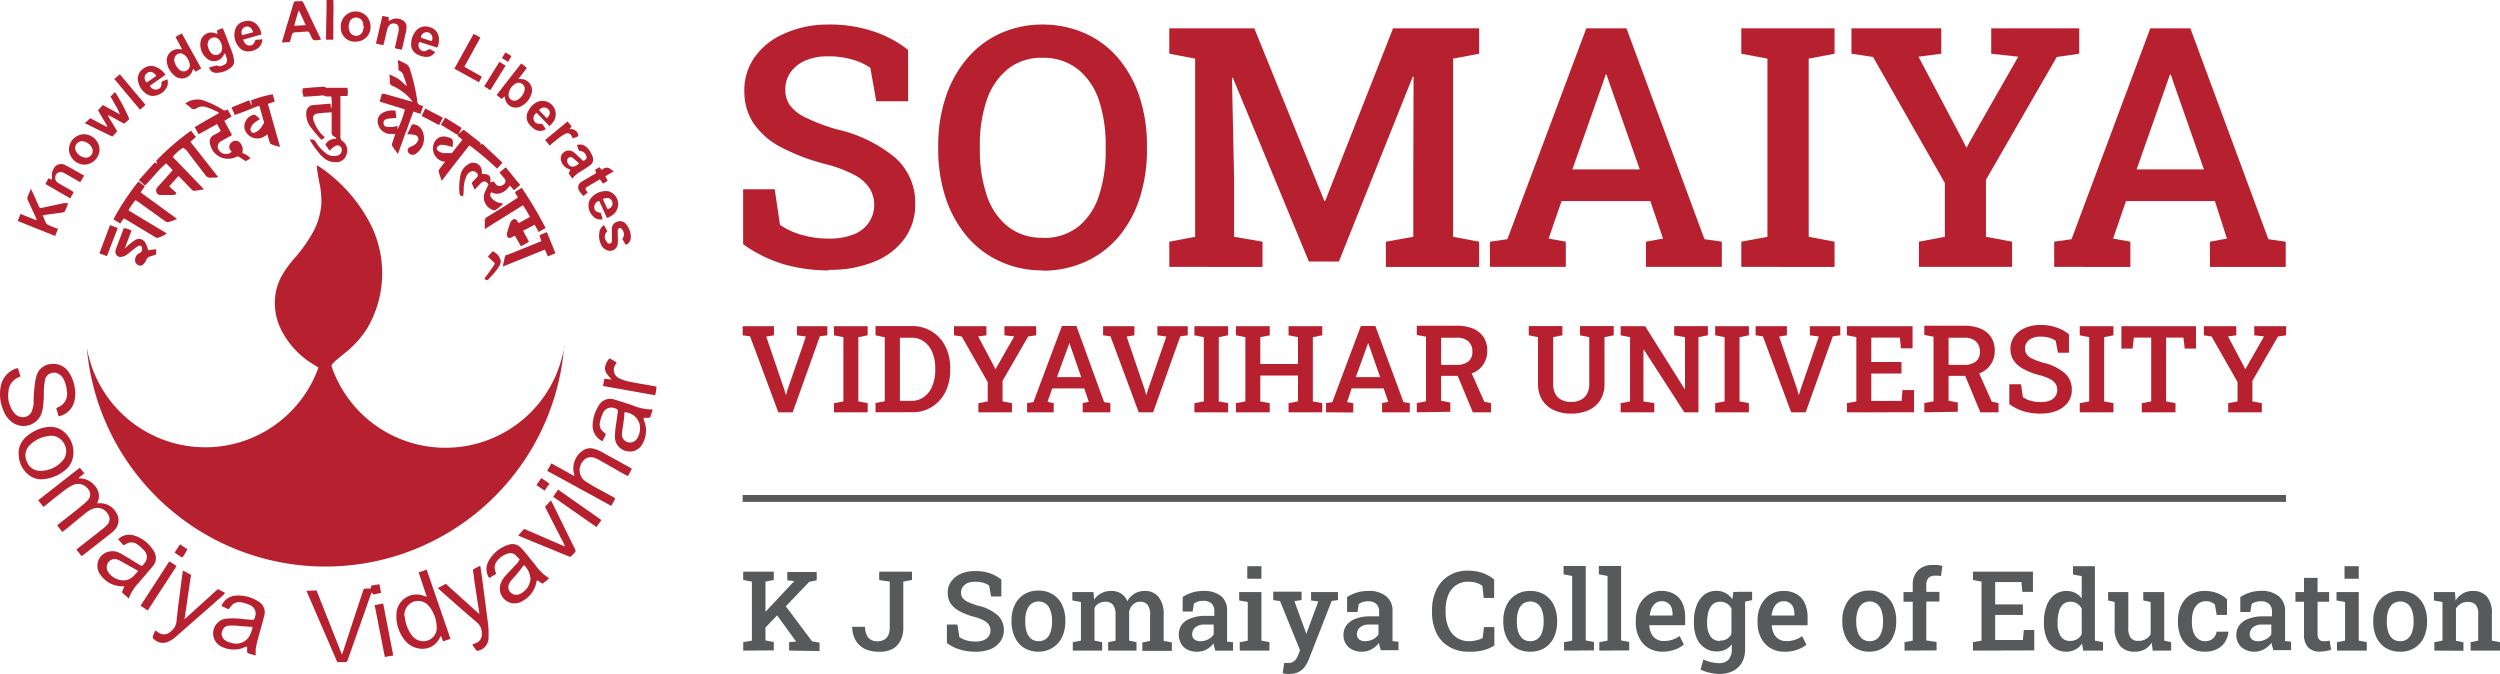 <svg xmlns="http://www.w3.org/2000/svg" width="270.794" height="73.01" viewBox="0 0 270.794 73.01">
    <defs>
        <style>
            .prefix__cls-2{fill:#b7202e}.prefix__cls-3{fill:#58595b}
        </style>
    </defs>
    <g id="prefix__Layer_2" data-name="Layer 2" transform="translate(-.086)">
        <g id="prefix__LOGO">
            <path id="prefix__Line_1054" d="M0 0L167.17 0" data-name="Line 1054" transform="translate(80.53 53.99)" style="fill:none;stroke:#58595b;stroke-miterlimit:10;stroke-width:.75px"/>
            <path id="prefix__Path_16717" d="M84.39 44.66l-3.06-8.23-.8-.11v-.99h3.39v.99l-.84.14 1.94 5.68.17.61h.04l.18-.6 1.97-5.7-.97-.13v-.99h3.29v.99l-.81.11-2.94 8.23z" class="prefix__cls-2" data-name="Path 16717"/>
            <path id="prefix__Path_16718" d="M90.42 44.66v-.99l1.02-.19v-6.96l-1.02-.2v-.99h3.65v.99l-1.01.2v6.96l1.01.19v.99z" class="prefix__cls-2" data-name="Path 16718"/>
            <path id="prefix__Path_16719" d="M94.92 44.66v-1l1-.2v-6.93l-1-.21v-1h3.91a3.957 3.957 0 0 1 3.66 2.21 5.17 5.17 0 0 1 .52 2.37v.18a5.24 5.24 0 0 1-.51 2.35 4 4 0 0 1-1.45 1.63 3.9 3.9 0 0 1-2.17.59zm2.64-1.24h1.23a2.25 2.25 0 0 0 1.4-.44 2.7 2.7 0 0 0 .89-1.19 4.4 4.4 0 0 0 .31-1.7v-.19a4.35 4.35 0 0 0-.31-1.71 2.67 2.67 0 0 0-.89-1.18 2.24 2.24 0 0 0-1.4-.43h-1.23z" class="prefix__cls-2" data-name="Path 16719"/>
            <path id="prefix__Path_16720" d="M106.06 44.66v-.99l1.01-.19v-2.1l-2.81-4.93-.84-.13v-.99h3.51v.99l-.89.12 1.73 3.27.14.28.02-.01.14-.26 1.87-3.28-1.06-.12v-.99h3.44v.99l-.87.13-2.77 4.8v2.23l1.02.19v.99z" class="prefix__cls-2" data-name="Path 16720"/>
            <path id="prefix__Path_16721" d="M111.34 44.66v-1l.68-.1 3.09-8.25h1.57l3 8.25.68.1v1h-3v-1l.66-.13-.49-1.46h-3.47l-.51 1.46.67.13v1zm3.23-3.81h2.63l-1.2-3.46-.08-.25-.09.27z" class="prefix__cls-2" data-name="Path 16721"/>
            <path id="prefix__Path_16722" d="M123.43 44.66l-3.06-8.23-.8-.11v-.99h3.39v.99l-.84.14 1.94 5.68.17.61h.04l.18-.6 1.97-5.7-.97-.13v-.99h3.29v.99l-.81.11-2.94 8.23z" class="prefix__cls-2" data-name="Path 16722"/>
            <path id="prefix__Path_16723" d="M129.46 44.66v-.99l1.02-.19v-6.96l-1.02-.2v-.99h3.65v.99l-1.01.2v6.96l1.01.19v.99z" class="prefix__cls-2" data-name="Path 16723"/>
            <path id="prefix__Path_16724" d="M133.96 44.66v-.99l1.02-.19v-6.96l-1.02-.2v-.99h3.66v.99l-1.02.2v2.91h4.08v-2.91l-1.02-.2v-.99h3.65v.99l-1.02.2v6.96l1.02.19v.99h-3.65v-.99l1.02-.19v-2.8h-4.08v2.8l1.02.19v.99z" class="prefix__cls-2" data-name="Path 16724"/>
            <path id="prefix__Path_16725" d="M143.72 44.66v-1l.68-.1 3.09-8.25h1.57l3.05 8.25.68.1v1h-3v-1l.67-.13-.5-1.46h-3.47l-.49 1.48.67.13v1zm3.22-3.81h2.64l-1.21-3.46-.09-.25-.09.27z" class="prefix__cls-2" data-name="Path 16725"/>
            <path id="prefix__Path_16726" d="M153.55 44.66v-1l1-.19v-7l-1-.19v-1h4.31a4.63 4.63 0 0 1 1.8.32 2.55 2.55 0 0 1 1.13.93 2.62 2.62 0 0 1 .39 1.45 2.65 2.65 0 0 1-.38 1.43 2.53 2.53 0 0 1-1.09.95 3.91 3.91 0 0 1-1.63.35h-1.9v2.7l1 .19v1zm2.63-5.14h1.61a2 2 0 0 0 1.35-.37 1.31 1.31 0 0 0 .43-1.07 1.44 1.44 0 0 0-.42-1.09 1.75 1.75 0 0 0-1.29-.41h-1.68zm3.44 5.14l-1.78-4.29 1.51-.25 1.51 3.39.73.15v1z" class="prefix__cls-2" data-name="Path 16726"/>
            <path id="prefix__Path_16727" d="M170.24 44.8a4.34 4.34 0 0 1-1.85-.38 2.94 2.94 0 0 1-1.26-1.1 3.22 3.22 0 0 1-.45-1.74v-5.06l-1-.2v-1h3.64v1l-1 .2v5.06a2.28 2.28 0 0 0 .24 1.09 1.52 1.52 0 0 0 .68.65 2.28 2.28 0 0 0 1 .22 2.32 2.32 0 0 0 1.05-.22 1.5 1.5 0 0 0 .69-.65 2.14 2.14 0 0 0 .25-1.09v-5.06l-1-.2v-1h3.65v1l-1 .2v5.06a3.23 3.23 0 0 1-.45 1.75 2.86 2.86 0 0 1-1.26 1.09 4.54 4.54 0 0 1-1.9.38" class="prefix__cls-2" data-name="Path 16727"/>
            <path id="prefix__Path_16728" d="M175.63 44.66v-.99l1.02-.19v-6.96l-1.02-.2v-.99h2.65l4.28 6.81.04-.01v-5.61l-1.17-.2v-.99h3.65v.99l-1.02.2v8.14h-1.53l-4.39-6.79-.04.01v5.6l1.18.19v.99z" class="prefix__cls-2" data-name="Path 16728"/>
            <path id="prefix__Path_16729" d="M185.87 44.66v-.99l1.02-.19v-6.96l-1.02-.2v-.99h3.65v.99l-1.01.2v6.96l1.01.19v.99z" class="prefix__cls-2" data-name="Path 16729"/>
            <path id="prefix__Path_16730" d="M194.1 44.66l-3.06-8.23-.79-.11v-.99h3.39v.99l-.84.14 1.94 5.68.17.61h.04l.18-.6 1.97-5.7-.97-.13v-.99h3.29v.99l-.81.11-2.94 8.23z" class="prefix__cls-2" data-name="Path 16730"/>
            <path id="prefix__Path_16731" d="M200.14 44.66v-.99l1.02-.19v-6.96l-1.02-.2v-.99h7.11v2.4h-1.26l-.11-1.16h-3.1v2.64h3.27v1.25h-3.27v2.97h3.28l.1-1.18h1.25v2.41z" class="prefix__cls-2" data-name="Path 16731"/>
            <path id="prefix__Path_16732" d="M208.52 44.66v-1l1-.19v-7l-1-.19v-1h4.31a4.63 4.63 0 0 1 1.8.32 2.55 2.55 0 0 1 1.13.93 2.62 2.62 0 0 1 .39 1.45 2.54 2.54 0 0 1-1.47 2.38 3.91 3.91 0 0 1-1.63.35h-1.9v2.7l1 .19v1zm2.63-5.14h1.61a2 2 0 0 0 1.35-.37 1.31 1.31 0 0 0 .43-1.07 1.44 1.44 0 0 0-.42-1.09 1.75 1.75 0 0 0-1.29-.41h-1.68zm3.44 5.14l-1.78-4.29 1.51-.25 1.51 3.39.73.15v1z" class="prefix__cls-2" data-name="Path 16732"/>
            <path id="prefix__Path_16733" d="M221.1 44.8a6.33 6.33 0 0 1-1.78-.24 5.37 5.37 0 0 1-1.59-.79v-2.15H219l.2 1.4a3 3 0 0 0 .84.39 4.09 4.09 0 0 0 1.08.14 2.47 2.47 0 0 0 1-.16 1.31 1.31 0 0 0 .59-.46 1.16 1.16 0 0 0 .21-.7 1.23 1.23 0 0 0-.18-.66 1.55 1.55 0 0 0-.6-.51 4.909 4.909 0 0 0-1.13-.42 7.63 7.63 0 0 1-1.74-.67 2.85 2.85 0 0 1-1.06-.92 2.25 2.25 0 0 1-.36-1.27 2.28 2.28 0 0 1 .41-1.33 2.78 2.78 0 0 1 1.13-.91 4.14 4.14 0 0 1 1.61-.34 5.21 5.21 0 0 1 1.84.27 4.36 4.36 0 0 1 1.35.74v2H223l-.24-1.3a2.27 2.27 0 0 0-.68-.32 3.26 3.26 0 0 0-1-.13 2.13 2.13 0 0 0-.86.16 1.4 1.4 0 0 0-.58.45 1.15 1.15 0 0 0-.21.69 1.05 1.05 0 0 0 .18.62 1.59 1.59 0 0 0 .62.48 8 8 0 0 0 1.18.43 5.48 5.48 0 0 1 2.31 1.12 2.34 2.34 0 0 1 .78 1.81 2.26 2.26 0 0 1-.42 1.36 2.86 2.86 0 0 1-1.18.9 4.64 4.64 0 0 1-1.78.32" class="prefix__cls-2" data-name="Path 16733"/>
            <path id="prefix__Path_16734" d="M225.36 44.66v-.99l1.02-.19v-6.96l-1.02-.2v-.99h3.65v.99l-1.01.2v6.96l1.01.19v.99z" class="prefix__cls-2" data-name="Path 16734"/>
            <path id="prefix__Path_16735" d="M232.08 44.66v-.99l1.02-.19v-6.91h-1.88l-.14 1.19h-1.21v-2.43h8.08v2.43h-1.22l-.14-1.19h-1.88v6.91l1.02.19v.99z" class="prefix__cls-2" data-name="Path 16735"/>
            <path id="prefix__Path_16736" d="M241.44 44.66v-.99l1.01-.19v-2.1l-2.81-4.93-.84-.13v-.99h3.51v.99l-.89.12 1.73 3.27.14.28.02-.01.14-.26 1.87-3.28-1.06-.12v-.99h3.45v.99l-.88.13-2.77 4.8v2.23l1.02.19v.99z" class="prefix__cls-2" data-name="Path 16736"/>
            <path id="prefix__Path_16737" d="M89.87 29.29a17.58 17.58 0 0 1-4.87-.66 14.9 14.9 0 0 1-4.42-2.18V20.5H84l.57 3.85a7.67 7.67 0 0 0 2.32 1.08 10.15 10.15 0 0 0 3 .41 6.85 6.85 0 0 0 2.65-.45 3.409 3.409 0 0 0 1.71-5.03 4.32 4.32 0 0 0-1.65-1.43 14.43 14.43 0 0 0-3.12-1.16 22.19 22.19 0 0 1-4.84-1.85 8.07 8.07 0 0 1-2.93-2.56 6.25 6.25 0 0 1-1-3.51 6.14 6.14 0 0 1 1.13-3.67A7.52 7.52 0 0 1 85 3.66a11.22 11.22 0 0 1 4.63-1 14.82 14.82 0 0 1 5.09.75 12.09 12.09 0 0 1 3.73 2v5.56H95l-.64-3.62a6.4 6.4 0 0 0-1.89-.88 9.22 9.22 0 0 0-2.74-.37 5.91 5.91 0 0 0-2.38.45 3.76 3.76 0 0 0-1.61 1.25 3.19 3.19 0 0 0-.59 1.92 2.84 2.84 0 0 0 .52 1.71 4.49 4.49 0 0 0 1.72 1.32A20.19 20.19 0 0 0 90.68 14a15.08 15.08 0 0 1 6.38 3.09 6.49 6.49 0 0 1 2.16 5 6.22 6.22 0 0 1-1.16 3.76 7.45 7.45 0 0 1-3.27 2.49 12.6 12.6 0 0 1-4.92.89" class="prefix__cls-2" data-name="Path 16737"/>
            <path id="prefix__Path_16738" d="M113 29.29a10.93 10.93 0 0 1-4.65-1 10.32 10.32 0 0 1-3.56-2.72 12.5 12.5 0 0 1-2.28-4.16 16.61 16.61 0 0 1-.8-5.25v-.36a16.55 16.55 0 0 1 .8-5.24 12.5 12.5 0 0 1 2.28-4.16 10.26 10.26 0 0 1 3.56-2.74 10.9 10.9 0 0 1 4.63-1 11.24 11.24 0 0 1 4.74 1 10.11 10.11 0 0 1 3.57 2.74 12.44 12.44 0 0 1 2.25 4.16 16.84 16.84 0 0 1 .78 5.24v.39a16.9 16.9 0 0 1-.78 5.25 12.44 12.44 0 0 1-2.25 4.16 10.17 10.17 0 0 1-3.57 2.72 11.18 11.18 0 0 1-4.72 1m0-3.55a6 6 0 0 0 3.86-1.2 7.07 7.07 0 0 0 2.25-3.35 15.17 15.17 0 0 0 .74-5v-.43a15.16 15.16 0 0 0-.74-4.95 7.24 7.24 0 0 0-2.27-3.34A6 6 0 0 0 113 6.26a5.81 5.81 0 0 0-3.74 1.21 7.33 7.33 0 0 0-2.28 3.34 14.88 14.88 0 0 0-.76 4.95v.43a15.13 15.13 0 0 0 .76 5 7.18 7.18 0 0 0 2.29 3.36 5.85 5.85 0 0 0 3.75 1.2" class="prefix__cls-2" data-name="Path 16738"/>
            <path id="prefix__Path_16739" d="M126.74 28.91v-2.73l2.8-.53V6.35l-2.8-.53V3.07h9.21l7.58 18.69h.1l7.35-18.69h9.32v2.75l-2.82.53v19.3l2.82.53v2.73h-10.1v-2.73l2.97-.53v-6.02l.03-11.31-.09-.01-8 20.02h-3.25l-8.24-19.92-.09.02.23 10.9v6.32l3.08.53v2.73z" class="prefix__cls-2" data-name="Path 16739"/>
            <path id="prefix__Path_16740" d="M161.47 28.91v-2.73l1.89-.27 8.55-22.84h4.35l8.45 22.84 1.88.27v2.73h-8.22v-2.73l1.85-.34-1.37-4.06h-9.62l-1.4 4.06 1.86.34v2.73zm8.93-10.56h7.3l-3.36-9.56-.23-.7H174l-.24.73z" class="prefix__cls-2" data-name="Path 16740"/>
            <path id="prefix__Path_16741" d="M188.7 28.91v-2.73l2.83-.53V6.35l-2.83-.53V3.07h10.1v2.75l-2.8.53v19.3l2.8.53v2.73z" class="prefix__cls-2" data-name="Path 16741"/>
            <path id="prefix__Path_16742" d="M207.94 28.91v-2.73l2.81-.53v-5.82l-7.78-13.66-2.34-.35V3.07h9.73v2.75l-2.47.32 4.79 9.05.39.78.07-.03.38-.73 5.18-9.07-2.93-.32V3.07h9.53v2.75l-2.43.35-7.67 13.3v6.18l2.83.53v2.73z" class="prefix__cls-2" data-name="Path 16742"/>
            <path id="prefix__Path_16743" d="M222.59 28.91v-2.73l1.88-.27L233 3.07h4.34l8.45 22.84 1.88.27v2.73h-8.21v-2.73l1.84-.34-1.3-4.06h-9.63l-1.4 4.06 1.87.34v2.73zm8.93-10.56h7.29l-3.35-9.56-.23-.7h-.11l-.25.73z" class="prefix__cls-2" data-name="Path 16743"/>
            <path id="prefix__Path_16744" d="M80.59 70.47v-.91l.94-.17V63l-.94-.18v-.9h3.31v.9L83 63v6.37l.9.17v.91zm2.17-2.25l-.76-.89 4.12-4.39-.76-.08v-.9h3.19v.9l-.81.16zm2.8 2.25v-.91l.76-.07-2.25-3.1.92-1 3.06 4.08.81.14v.91z" class="prefix__cls-3" data-name="Path 16744"/>
            <path id="prefix__Path_16745" d="M95.23 70.59a3.46 3.46 0 0 1-1.44-.29 2.37 2.37 0 0 1-1-.9 3.09 3.09 0 0 1-.4-1.51h1.4a1.81 1.81 0 0 0 .38 1.21 1.26 1.26 0 0 0 1 .36 1.33 1.33 0 0 0 .7-.18 1.14 1.14 0 0 0 .44-.5 1.89 1.89 0 0 0 .15-.79V63l-1.14-.17v-.91h3.55v.9l-.94.18v5a2.88 2.88 0 0 1-.31 1.39 2.14 2.14 0 0 1-.89.92 3 3 0 0 1-1.5.28z" class="prefix__cls-3" data-name="Path 16745"/>
            <path id="prefix__Path_16746" d="M105.73 70.59a5.62 5.62 0 0 1-1.62-.22 4.62 4.62 0 0 1-1.46-.72v-2h1.14L104 69a2.55 2.55 0 0 0 .76.36 3.49 3.49 0 0 0 1 .13 2.28 2.28 0 0 0 .88-.15 1.27 1.27 0 0 0 .54-.42 1.09 1.09 0 0 0 .19-.63 1.14 1.14 0 0 0-.17-.61 1.5 1.5 0 0 0-.54-.47 4.59 4.59 0 0 0-1-.38 7.45 7.45 0 0 1-1.6-.61 2.72 2.72 0 0 1-1-.85 2.08 2.08 0 0 1-.32-1.16 2 2 0 0 1 .37-1.21 2.51 2.51 0 0 1 1-.83 3.66 3.66 0 0 1 1.53-.31 4.84 4.84 0 0 1 1.68.24 4 4 0 0 1 1.23.68v1.83h-1.11l-.22-1.19a2 2 0 0 0-.62-.29 3.06 3.06 0 0 0-.9-.12 2.14 2.14 0 0 0-.79.14 1.24 1.24 0 0 0-.53.42 1.051 1.051 0 0 0-.03 1.19 1.59 1.59 0 0 0 .57.44 8.229 8.229 0 0 0 1.08.4 4.79 4.79 0 0 1 2.1 1 2.12 2.12 0 0 1 .72 1.65 2 2 0 0 1-.39 1.24 2.44 2.44 0 0 1-1.07.83 4.31 4.31 0 0 1-1.63.27z" class="prefix__cls-3" data-name="Path 16746"/>
            <path id="prefix__Path_16747" d="M112.59 70.59a2.94 2.94 0 0 1-1.57-.41A2.67 2.67 0 0 1 110 69a3.91 3.91 0 0 1-.35-1.68v-.12a3.83 3.83 0 0 1 .35-1.67 2.67 2.67 0 0 1 1-1.14 2.84 2.84 0 0 1 1.56-.42 2.94 2.94 0 0 1 1.57.41 2.79 2.79 0 0 1 1 1.14 3.91 3.91 0 0 1 .35 1.68v.12a3.91 3.91 0 0 1-.35 1.68 2.67 2.67 0 0 1-1 1.14 2.88 2.88 0 0 1-1.54.45zm0-1.14a1.25 1.25 0 0 0 .81-.26 1.54 1.54 0 0 0 .48-.74 3.33 3.33 0 0 0 .16-1.09v-.12a3.23 3.23 0 0 0-.16-1.08 1.54 1.54 0 0 0-.48-.74 1.37 1.37 0 0 0-1.63 0 1.7 1.7 0 0 0-.48.74 3.52 3.52 0 0 0-.15 1.08v.12a3.64 3.64 0 0 0 .15 1.09 1.7 1.7 0 0 0 .48.74 1.3 1.3 0 0 0 .82.26z" class="prefix__cls-3" data-name="Path 16747"/>
            <path id="prefix__Path_16748" d="M116.29 70.47v-.91l.88-.17v-4.18l-.93-.17v-.91h2.29l.07.83a2.07 2.07 0 0 1 .77-.7 2.22 2.22 0 0 1 1.09-.25 1.93 1.93 0 0 1 1.06.28 1.68 1.68 0 0 1 .67.84 2.17 2.17 0 0 1 .77-.82 2.06 2.06 0 0 1 1.12-.3 1.85 1.85 0 0 1 1.5.65 3 3 0 0 1 .55 2v2.76l.89.17v.91h-3.2v-.91l.84-.17v-2.8a1.77 1.77 0 0 0-.27-1.12 1 1 0 0 0-.79-.32 1.05 1.05 0 0 0-.8.31 1.44 1.44 0 0 0-.41.79v3.11l.8.17v.91h-3.07v-.91l.8-.17v-2.77a1.74 1.74 0 0 0-.28-1.11 1 1 0 0 0-.79-.33 1.36 1.36 0 0 0-.73.17 1.28 1.28 0 0 0-.48.5v3.54l.83.17v.91z" class="prefix__cls-3" data-name="Path 16748"/>
            <path id="prefix__Path_16749" d="M129.8 70.59a2.17 2.17 0 0 1-1.51-.5 2 2 0 0 1-.21-2.42 2.15 2.15 0 0 1 1-.7 4.17 4.17 0 0 1 1.54-.26h1v-.53a1.06 1.06 0 0 0-.3-.8 1.22 1.22 0 0 0-.88-.3 1.73 1.73 0 0 0-.58.08 1.35 1.35 0 0 0-.45.22l-.14.86h-1.08v-1.57a4.31 4.31 0 0 1 1-.48 4.26 4.26 0 0 1 1.28-.18 2.91 2.91 0 0 1 1.9.57 2 2 0 0 1 .63 1.62V69a2 2 0 0 0 0 .25 1.929 1.929 0 0 0 0 .24l.65.08v.91h-1.93a1.823 1.823 0 0 0-.11-.4 2.662 2.662 0 0 1-.07-.39 2.57 2.57 0 0 1-.77.66 2.1 2.1 0 0 1-.97.24zm.33-1.14a1.74 1.74 0 0 0 .84-.21 1.49 1.49 0 0 0 .58-.53v-1.06h-1a1.48 1.48 0 0 0-1 .31 1 1 0 0 0-.33.72.69.69 0 0 0 .23.57 1 1 0 0 0 .68.2z" class="prefix__cls-3" data-name="Path 16749"/>
            <path id="prefix__Path_16750" d="M134.37 70.47v-.91l.87-.17v-4.18l-.93-.17v-.91h2.41v5.26l.87.17v.91zm.82-7.78v-1.36h1.53v1.36z" class="prefix__cls-3" data-name="Path 16750"/>
            <path id="prefix__Path_16751" d="M139.86 73a2.12 2.12 0 0 1-.42 0 2.2 2.2 0 0 1-.42-.09l.17-1.1h.49a.9.9 0 0 0 .62-.23 1.61 1.61 0 0 0 .41-.65l.19-.5-2.16-5.32L138 65v-.91h3.07V65l-.78.11 1.1 3 .19.55 1.3-3.51-.78-.11v-.91h2.91V65l-.68.09-2.46 6.29a3.89 3.89 0 0 1-.43.81 1.9 1.9 0 0 1-1.62.8z" class="prefix__cls-3" data-name="Path 16751"/>
            <path id="prefix__Path_16752" d="M147.65 70.59a2.14 2.14 0 0 1-1.5-.5 1.77 1.77 0 0 1-.54-1.37 1.73 1.73 0 0 1 .33-1 2.15 2.15 0 0 1 1-.7 4.08 4.08 0 0 1 1.53-.26h1v-.53a1.06 1.06 0 0 0-.3-.8 1.19 1.19 0 0 0-.88-.3 1.73 1.73 0 0 0-.58.08 1.35 1.35 0 0 0-.45.22l-.13.86H146v-1.62a4.18 4.18 0 0 1 2.32-.66 2.89 2.89 0 0 1 1.9.57 1.93 1.93 0 0 1 .7 1.62v3.24l.65.08v.91h-1.93a1.4 1.4 0 0 0-.11-.4 2.664 2.664 0 0 1-.07-.39 2.66 2.66 0 0 1-.76.66 2.14 2.14 0 0 1-1.05.29zm.34-1.14a1.71 1.71 0 0 0 .83-.21 1.43 1.43 0 0 0 .58-.53v-1.06h-1a1.44 1.44 0 0 0-1 .31 1 1 0 0 0-.34.72.72.72 0 0 0 .23.57 1.06 1.06 0 0 0 .71.2z" class="prefix__cls-3" data-name="Path 16752"/>
            <path id="prefix__Path_16753" d="M159.19 70.59a4.06 4.06 0 0 1-2.15-.54 3.44 3.44 0 0 1-1.37-1.5 5.09 5.09 0 0 1-.47-2.24v-.21a5.07 5.07 0 0 1 .47-2.22 3.64 3.64 0 0 1 1.33-1.51 3.81 3.81 0 0 1 2.09-.56 5 5 0 0 1 1.57.25 4 4 0 0 1 1.27.71v2h-1.13l-.15-1.32a2.52 2.52 0 0 0-.43-.24 3.09 3.09 0 0 0-.51-.15 3.729 3.729 0 0 0-.6-.05 2.22 2.22 0 0 0-1.32.39 2.36 2.36 0 0 0-.84 1.08 4.28 4.28 0 0 0-.28 1.63v.23A4.27 4.27 0 0 0 157 68a2.33 2.33 0 0 0 2.25 1.45 2.84 2.84 0 0 0 .76-.1 3.1 3.1 0 0 0 .67-.23l.15-1.2h1.12v2a4.37 4.37 0 0 1-1.21.52 5.72 5.72 0 0 1-1.55.15z" class="prefix__cls-3" data-name="Path 16753"/>
            <path id="prefix__Path_16754" d="M165.84 70.59a2.94 2.94 0 0 1-1.57-.41 2.67 2.67 0 0 1-1-1.14 3.91 3.91 0 0 1-.35-1.68v-.12a3.83 3.83 0 0 1 .35-1.67 2.67 2.67 0 0 1 1-1.14 2.84 2.84 0 0 1 1.56-.42 2.94 2.94 0 0 1 1.57.41 2.79 2.79 0 0 1 1 1.14 3.91 3.91 0 0 1 .35 1.68v.12a3.91 3.91 0 0 1-.35 1.68 2.67 2.67 0 0 1-1 1.14 2.88 2.88 0 0 1-1.56.41zm0-1.14a1.25 1.25 0 0 0 .81-.26 1.54 1.54 0 0 0 .48-.74 3.33 3.33 0 0 0 .16-1.09v-.12a3.229 3.229 0 0 0-.16-1.08 1.54 1.54 0 0 0-.48-.74 1.37 1.37 0 0 0-1.63 0 1.7 1.7 0 0 0-.48.74 3.52 3.52 0 0 0-.15 1.08v.12a3.64 3.64 0 0 0 .15 1.09 1.7 1.7 0 0 0 .48.74 1.3 1.3 0 0 0 .82.26z" class="prefix__cls-3" data-name="Path 16754"/>
            <path id="prefix__Path_16755" d="M169.5 70.47v-.91l.88-.17v-7l-.93-.18v-.9h2.4v8.06l.89.17v.91z" class="prefix__cls-3" data-name="Path 16755"/>
            <path id="prefix__Path_16756" d="M173.32 70.47v-.91l.89-.17v-7l-.94-.18v-.9h2.41v8.06l.88.17v.91z" class="prefix__cls-3" data-name="Path 16756"/>
            <path id="prefix__Path_16757" d="M180.2 70.59a3 3 0 0 1-1.56-.4 2.76 2.76 0 0 1-1-1.11 3.55 3.55 0 0 1-.37-1.62v-.25a3.64 3.64 0 0 1 .36-1.65 2.92 2.92 0 0 1 1-1.14A2.61 2.61 0 0 1 180 64a2.79 2.79 0 0 1 1.44.35 2.17 2.17 0 0 1 .89 1 3.68 3.68 0 0 1 .29 1.52v.85h-3.89a2.42 2.42 0 0 0 .21.88 1.43 1.43 0 0 0 .53.61 1.47 1.47 0 0 0 .83.22 2.77 2.77 0 0 0 .94-.14 2.62 2.62 0 0 0 .78-.4l.46.93a3.18 3.18 0 0 1-.95.53 3.77 3.77 0 0 1-1.33.24zm-1.4-3.92h2.45v-.15a2 2 0 0 0-.12-.73 1.08 1.08 0 0 0-.4-.49 1.15 1.15 0 0 0-.67-.18 1.05 1.05 0 0 0-.63.2 1.54 1.54 0 0 0-.43.54 2.631 2.631 0 0 0-.22.78z" class="prefix__cls-3" data-name="Path 16757"/>
            <path id="prefix__Path_16758" d="M186.29 73a4.54 4.54 0 0 1-1-.13 3.92 3.92 0 0 1-1-.35l.3-1.08a4 4 0 0 0 .83.28 3.74 3.74 0 0 0 .85.11 1.32 1.32 0 0 0 1.07-.41 1.71 1.71 0 0 0 .33-1.13v-.5a1.89 1.89 0 0 1-.69.57 2.12 2.12 0 0 1-.93.2 2.25 2.25 0 0 1-1.33-.39 2.39 2.39 0 0 1-.86-1.08 4.07 4.07 0 0 1-.29-1.62v-.12a4.76 4.76 0 0 1 .29-1.77 2.69 2.69 0 0 1 .85-1.18A2.12 2.12 0 0 1 186 64a2 2 0 0 1 1 .24 2.12 2.12 0 0 1 .73.67l.11-.79h1.27v6.2a3 3 0 0 1-.33 1.43 2.37 2.37 0 0 1-1 .94 3.25 3.25 0 0 1-1.49.31zm.12-3.61a1.41 1.41 0 0 0 .73-.18 1.33 1.33 0 0 0 .49-.53v-2.79a1.39 1.39 0 0 0-.5-.52 1.29 1.29 0 0 0-.72-.19 1.19 1.19 0 0 0-.8.27 1.76 1.76 0 0 0-.46.78 4 4 0 0 0-.15 1.15v.12a2.5 2.5 0 0 0 .34 1.4 1.17 1.17 0 0 0 1.07.52zm2.5-4.18l-.62-1.11h1.58v.9z" class="prefix__cls-3" data-name="Path 16758"/>
            <path id="prefix__Path_16759" d="M193.39 70.59a2.92 2.92 0 0 1-1.56-.4 2.76 2.76 0 0 1-1-1.11 3.55 3.55 0 0 1-.37-1.62v-.25a3.64 3.64 0 0 1 .36-1.65 2.92 2.92 0 0 1 1-1.14 2.61 2.61 0 0 1 1.44-.41 2.79 2.79 0 0 1 1.44.35 2.1 2.1 0 0 1 .88 1 3.52 3.52 0 0 1 .3 1.52v.85H192a2.42 2.42 0 0 0 .21.88 1.43 1.43 0 0 0 .53.61 1.47 1.47 0 0 0 .83.22 2.77 2.77 0 0 0 .94-.14 2.62 2.62 0 0 0 .78-.4l.46.93a3.18 3.18 0 0 1-.95.53 3.77 3.77 0 0 1-1.41.23zM192 66.67h2.45v-.15a2 2 0 0 0-.12-.73 1.08 1.08 0 0 0-.4-.49 1.15 1.15 0 0 0-.67-.18 1.05 1.05 0 0 0-.63.2 1.54 1.54 0 0 0-.43.54 2.631 2.631 0 0 0-.22.78z" class="prefix__cls-3" data-name="Path 16759"/>
            <path id="prefix__Path_16760" d="M202.6 70.59a2.94 2.94 0 0 1-1.57-.41A2.65 2.65 0 0 1 200 69a3.77 3.77 0 0 1-.36-1.68v-.12a3.7 3.7 0 0 1 .36-1.67 2.65 2.65 0 0 1 1-1.14 2.84 2.84 0 0 1 1.56-.42 2.94 2.94 0 0 1 1.57.41 2.72 2.72 0 0 1 1 1.14 3.91 3.91 0 0 1 .35 1.68v.12a3.91 3.91 0 0 1-.35 1.68 2.65 2.65 0 0 1-1 1.14 2.94 2.94 0 0 1-1.53.45zm0-1.14a1.3 1.3 0 0 0 .82-.26 1.6 1.6 0 0 0 .47-.74 3.33 3.33 0 0 0 .16-1.09v-.12a3.229 3.229 0 0 0-.16-1.08 1.54 1.54 0 0 0-.48-.74 1.37 1.37 0 0 0-1.63 0 1.6 1.6 0 0 0-.47.74 3.23 3.23 0 0 0-.16 1.08v.12a3.33 3.33 0 0 0 .16 1.09 1.54 1.54 0 0 0 .48.74 1.27 1.27 0 0 0 .81.26z" class="prefix__cls-3" data-name="Path 16760"/>
            <path id="prefix__Path_16761" d="M206.38 70.47v-.91l.89-.17v-4.21h-1v-1.05h1v-.75a2.18 2.18 0 0 1 .57-1.61 2.22 2.22 0 0 1 1.62-.57 4.751 4.751 0 0 1 .51 0 5.131 5.131 0 0 1 .51.1l-.15 1.11a1.861 1.861 0 0 0-.3-.05 2.17 2.17 0 0 0-.36 0 .89.89 0 0 0-.7.25 1.1 1.1 0 0 0-.23.75v.75h1.42v1.05h-1.42v4.21l1.11.17v.91z" class="prefix__cls-3" data-name="Path 16761"/>
            <path id="prefix__Path_16762" d="M213.79 70.47v-.91l.93-.17V63l-.93-.18v-.9h6.5v2.19h-1.15l-.1-1.06h-2.84v2.42h3v1.14h-3v2.71h3l.1-1.08h1.13v2.21z" class="prefix__cls-3" data-name="Path 16762"/>
            <path id="prefix__Path_16763" d="M223.92 70.59a2.18 2.18 0 0 1-1.31-.39 2.36 2.36 0 0 1-.84-1.08 4.22 4.22 0 0 1-.29-1.62v-.12a5 5 0 0 1 .29-1.77 2.75 2.75 0 0 1 .84-1.18 2.25 2.25 0 0 1 2.26-.21 2.07 2.07 0 0 1 .7.59v-2.4l-.94-.18v-.9H227v8.06l.88.17v.91h-2.15l-.12-.77a2 2 0 0 1-.73.66 2.14 2.14 0 0 1-.96.23zm.42-1.17a1.37 1.37 0 0 0 .72-.18 1.4 1.4 0 0 0 .51-.54v-2.79a1.53 1.53 0 0 0-.5-.54 1.34 1.34 0 0 0-.72-.19 1.15 1.15 0 0 0-.79.27 1.58 1.58 0 0 0-.45.78 4 4 0 0 0-.15 1.15v.12a2.69 2.69 0 0 0 .32 1.4 1.15 1.15 0 0 0 1.06.52z" class="prefix__cls-3" data-name="Path 16763"/>
            <path id="prefix__Path_16764" d="M231.3 70.59a2 2 0 0 1-1.59-.65 3 3 0 0 1-.57-2v-2.73l-.71-.17v-.91h2.19v3.81a1.86 1.86 0 0 0 .26 1.15 1 1 0 0 0 .8.33 1.61 1.61 0 0 0 .82-.19 1.34 1.34 0 0 0 .54-.54v-3.48l-.8-.17v-.91h2.27v5.26l.75.17v.91h-2l-.1-.86a2.12 2.12 0 0 1-.76.73 2.26 2.26 0 0 1-1.1.25z" class="prefix__cls-3" data-name="Path 16764"/>
            <path id="prefix__Path_16765" d="M238.9 70.59a2.89 2.89 0 0 1-1.55-.41 2.74 2.74 0 0 1-1-1.12 3.79 3.79 0 0 1-.35-1.66v-.2a3.73 3.73 0 0 1 .35-1.64 2.79 2.79 0 0 1 1-1.14 2.85 2.85 0 0 1 1.54-.41 3.64 3.64 0 0 1 1.42.26 3.1 3.1 0 0 1 1 .65v1.69h-1.12l-.19-1.12a1.33 1.33 0 0 0-.41-.27 1.42 1.42 0 0 0-.55-.1 1.35 1.35 0 0 0-.83.26 1.58 1.58 0 0 0-.52.73 3 3 0 0 0-.18 1.09v.2a3.11 3.11 0 0 0 .18 1.13 1.53 1.53 0 0 0 .51.69 1.19 1.19 0 0 0 .74.23 1.24 1.24 0 0 0 .83-.27 1.39 1.39 0 0 0 .42-.76h1.28a2.7 2.7 0 0 1-.37 1.11 2.08 2.08 0 0 1-.83.75 2.87 2.87 0 0 1-1.37.31z" class="prefix__cls-3" data-name="Path 16765"/>
            <path id="prefix__Path_16766" d="M244.36 70.59a2.14 2.14 0 0 1-1.5-.5 1.77 1.77 0 0 1-.54-1.37 1.73 1.73 0 0 1 .33-1 2.15 2.15 0 0 1 1-.7 4.08 4.08 0 0 1 1.53-.26h1v-.53a1.06 1.06 0 0 0-.3-.8 1.2 1.2 0 0 0-.88-.3 1.73 1.73 0 0 0-.58.08 1.35 1.35 0 0 0-.45.22l-.13.86h-1.09v-1.62A4.18 4.18 0 0 1 245 64a2.91 2.91 0 0 1 1.9.57 2 2 0 0 1 .7 1.62v3.24l.65.08v.91h-1.93a1.4 1.4 0 0 0-.11-.4 2.658 2.658 0 0 1-.07-.39 2.57 2.57 0 0 1-.77.66 2.07 2.07 0 0 1-1.01.3zm.34-1.14a1.73 1.73 0 0 0 .83-.21 1.43 1.43 0 0 0 .58-.53v-1.06h-1a1.43 1.43 0 0 0-1 .31 1 1 0 0 0-.34.72.72.72 0 0 0 .23.57 1 1 0 0 0 .7.2z" class="prefix__cls-3" data-name="Path 16766"/>
            <path id="prefix__Path_16767" d="M251.36 70.58a1.67 1.67 0 0 1-1.26-.46 2 2 0 0 1-.45-1.45v-3.49h-.93v-1.05h.93v-1.54h1.47v1.54h1.25v1.05h-1.25v3.49a.82.82 0 0 0 .17.59.55.55 0 0 0 .45.19h.37l.32-.06.15 1a5.682 5.682 0 0 1-.58.13 5 5 0 0 1-.64.06z" class="prefix__cls-3" data-name="Path 16767"/>
            <path id="prefix__Path_16768" d="M253.22 70.47v-.91l.88-.17v-4.18l-.93-.17v-.91h2.41v5.26l.87.17v.91zm.82-7.78v-1.36h1.54v1.36z" class="prefix__cls-3" data-name="Path 16768"/>
            <path id="prefix__Path_16769" d="M260.07 70.59a2.94 2.94 0 0 1-1.57-.41 2.67 2.67 0 0 1-1-1.14 3.91 3.91 0 0 1-.35-1.68v-.12a3.83 3.83 0 0 1 .35-1.67 2.67 2.67 0 0 1 1-1.14 2.84 2.84 0 0 1 1.56-.42 2.94 2.94 0 0 1 1.57.41 2.79 2.79 0 0 1 1 1.14 3.91 3.91 0 0 1 .35 1.68v.12a3.91 3.91 0 0 1-.35 1.68 2.67 2.67 0 0 1-1 1.14 2.88 2.88 0 0 1-1.56.41zm0-1.14a1.25 1.25 0 0 0 .81-.26 1.54 1.54 0 0 0 .48-.74 3.33 3.33 0 0 0 .16-1.09v-.12a3.231 3.231 0 0 0-.16-1.08 1.54 1.54 0 0 0-.48-.74 1.37 1.37 0 0 0-1.63 0 1.7 1.7 0 0 0-.48.74 3.519 3.519 0 0 0-.15 1.08v.12a3.641 3.641 0 0 0 .15 1.09 1.7 1.7 0 0 0 .48.74 1.3 1.3 0 0 0 .82.26z" class="prefix__cls-3" data-name="Path 16769"/>
            <path id="prefix__Path_16770" d="M263.77 70.47v-.91l.88-.17v-4.18l-.93-.17v-.91H266l.07.92a2.32 2.32 0 0 1 .79-.77 2.13 2.13 0 0 1 1.07-.27 1.94 1.94 0 0 1 1.52.6 2.71 2.71 0 0 1 .55 1.88v2.9l.88.17v.91h-3.18v-.91l.82-.17V66.5a1.46 1.46 0 0 0-.28-1 1.15 1.15 0 0 0-.86-.3 1.44 1.44 0 0 0-.75.19 1.47 1.47 0 0 0-.52.53v3.49l.81.17v.91z" class="prefix__cls-3" data-name="Path 16770"/>
            <path id="prefix__Path_16771" d="M34.86 4.27l-.16.05c-.71.09-.71.09-1-.55-.17-.38-.17-.37-.6-.34s-.69.06-1 .07a.38.38 0 0 0-.42.34 6.769 6.769 0 0 1-.2.7l-.86.07.1-.38L31.85.46c.09-.31.09-.32.41-.32.71 0 .52-.16.85.49.52 1.06 1 2.13 1.54 3.2l.21.44M32.5 1.2h-.09c-.15.51-.3 1-.46 1.6l1.25-.08c-.25-.56-.46-1-.7-1.53" class="prefix__cls-2" data-name="Path 16771"/>
            <path id="prefix__Path_16772" d="M37 2.92a1.611 1.611 0 1 1 3.22-.11 1.58 1.58 0 0 1-1.58 1.7A1.51 1.51 0 0 1 37 2.92m2.43-.09a1.469 1.469 0 0 0 0-.21.77.77 0 0 0-1.51-.16 1.37 1.37 0 0 0 0 .85.76.76 0 0 0 .69.57.74.74 0 0 0 .76-.49 3.16 3.16 0 0 0 .13-.55" class="prefix__cls-2" data-name="Path 16772"/>
            <path id="prefix__Path_16773" d="M41.56 4.89l-.75-.17c.23-1 .46-2 .7-3l.68.14v.41l.33-.15a1.22 1.22 0 0 1 1.25.13.74.74 0 0 1 .35.66 2.73 2.73 0 0 1-.05.5c-.13.58-.26 1.16-.4 1.74a1.11 1.11 0 0 1-.08.24l-.74-.17.31-1.39a4.66 4.66 0 0 0 .12-.63c0-.35-.07-.53-.34-.62a.63.63 0 0 0-.75.24 1.42 1.42 0 0 0-.17.4c-.12.48-.23 1-.35 1.46l-.08.25" class="prefix__cls-2" data-name="Path 16773"/>
            <path id="prefix__Path_16774" d="M35.43 0h.76c.05.72 0 1.43 0 2.13V4.3h-.79c0-1.43.07-2.84.06-4.3" class="prefix__cls-2" data-name="Path 16774"/>
            <path id="prefix__Path_16775" d="M61.19 37.52a25.94 25.94 0 0 1-51.7.13 13.02 13.02 0 0 0 25.09 2.16l-.5-.31a9.24 9.24 0 0 1-3.39-3.5 6.47 6.47 0 0 1-.83-3 6 6 0 0 1 .88-3.35 12.46 12.46 0 0 1 1.14-1.56A15.94 15.94 0 0 0 34.07 25a7.54 7.54 0 0 0 .83-3 9.37 9.37 0 0 0-.23-2.24c-.1-.51-.17-1-.26-1.52v-.32a1.92 1.92 0 0 1 .29.15 16.73 16.73 0 0 1 5.59 6.36 11.78 11.78 0 0 1-.47 11.2 10.84 10.84 0 0 1-2.44 2.66l-.94.77c-.1.09-.18.19-.28.28a.41.41 0 0 0-.1.51 13.038 13.038 0 0 0 24.2.89 14.21 14.21 0 0 0 .95-3.17" class="prefix__cls-2" data-name="Path 16775"/>
            <path id="prefix__Path_16776" d="M6.43 45.09c-.08-.29-.16-.57-.25-.85l.15-.11a1.55 1.55 0 0 0 1-1.75A3.54 3.54 0 0 0 7 41.11a1.35 1.35 0 0 0-.71-.68 1 1 0 0 0-1.32.67 9.54 9.54 0 0 0-.14 1.31 10.457 10.457 0 0 1-.08 1.58 3.67 3.67 0 0 1-.13.66 2.06 2.06 0 0 1-3.15 1.13 2.69 2.69 0 0 1-1-1.28 4.45 4.45 0 0 1-.3-2.67 2.5 2.5 0 0 1 1.7-1.93h.17c.09.29.17.57.26.85a.94.94 0 0 1-.17.11A1.76 1.76 0 0 0 1 42.42a3 3 0 0 0 .61 2.29 1.19 1.19 0 0 0 1 .47 1 1 0 0 0 .92-.64 3.17 3.17 0 0 0 .2-.86 10.858 10.858 0 0 1 .08-1.58A6.39 6.39 0 0 1 4 40.87a1.78 1.78 0 0 1 1.69-1.45 2 2 0 0 1 1.87.93 3.91 3.91 0 0 1 .61 1.59 3.61 3.61 0 0 1 0 1.39 2.19 2.19 0 0 1-1.72 1.76" class="prefix__cls-2" data-name="Path 16776"/>
            <path id="prefix__Path_16777" d="M9.18 51.29l-.54.45v.08a2.09 2.09 0 0 1 1.72.8 1.62 1.62 0 0 1 .24 1.89h.4a2 2 0 0 1 1.66 1 1.5 1.5 0 0 1-.18 1.91 3 3 0 0 1-.37.34c-1 .79-2 1.57-3 2.35l-.19.12-.56-.7.29-.24 2.43-1.9a4.88 4.88 0 0 0 .59-.52.87.87 0 0 0 .16-1.09 1.33 1.33 0 0 0-1.75-.65 3 3 0 0 0-.62.36l-2.3 1.89-.33.24-.55-.71.29-.25c.84-.65 1.68-1.3 2.51-2a3.53 3.53 0 0 0 .59-.57.86.86 0 0 0 0-1.06 1.34 1.34 0 0 0-1.67-.5 4.78 4.78 0 0 0-.88.55c-.68.51-1.36 1.05-2 1.58l-.33.25-.57-.72 4.51-3.53c.18.22.33.41.52.63" class="prefix__cls-2" data-name="Path 16777"/>
            <path id="prefix__Path_16778" d="M20.77 14.15l.54.69-.6.52 3 3.81a1.13 1.13 0 0 1-.26.07h-.42a.7.7 0 0 1-.75-.34c-.67-.89-1.36-1.76-2-2.63l-.35-.27a4.28 4.28 0 0 0-1.13 1l3.39 3.51c-.41.06-.74.13-1.08.17a.468.468 0 0 1-.26-.15c-.39-.39-.76-.79-1.15-1.19-.08-.08-.16-.16-.29-.27l-1 1.11.8.74a.4.4 0 0 1-.39.2h-1.29a.45.45 0 0 1-.49-.29.53.53 0 0 1 .13-.59c.46-.5.91-1 1.36-1.52.08-.08.16-.18.26-.3l-.71-.73c-.85.73-1.5 1.61-2.29 2.41l-.66-.59 1.72-1.92.27.18-.12-.35a26.42 26.42 0 0 1 3.79-3.27" class="prefix__cls-2" data-name="Path 16778"/>
            <path id="prefix__Path_16779" d="M42.94 12a7.018 7.018 0 0 0 .08.76l-.78.08a1.55 1.55 0 0 0-.31.07.38.38 0 0 0-.3.43.4.4 0 0 0 .35.4 3.67 3.67 0 0 0 .74 0 2.3 2.3 0 0 0 .42-.12v.4a9.76 9.76 0 0 0 .8-2.17L41.21 11l.24-.84h.26l1.69.48 1.38.39c-.13-.16-.21-.3-.32-.41a5.72 5.72 0 0 0-1.82-1.3.44.44 0 0 1-.33-.48 3.785 3.785 0 0 0-.06-.78 8.44 8.44 0 0 1 1 .49 8.55 8.55 0 0 1 .86.78 1 1 0 0 0 0-.22c-.1-.31-.21-.61-.32-.92a.71.71 0 0 0-.41-.5.3.3 0 0 1-.14-.19 4.522 4.522 0 0 0-.08-1 7.79 7.79 0 0 1 1 .48 1 1 0 0 1 .32.5c.17.53.33 1.07.46 1.62s.25 1.19.34 1.79a.467.467 0 0 0 .43.52.91.91 0 0 1 .2.1l-.28.82-.75-.24c-.32.75-.56 1.52-.85 2.27s-.54 1.5-.84 2.32c-.24-.33-.44-.59-.62-.87a.45.45 0 0 1 0-.3c.09-.3.21-.6.33-1h-.45A1.41 1.41 0 0 1 41 13.25a1 1 0 0 1 .48-1 2.14 2.14 0 0 1 1.46-.25" class="prefix__cls-2" data-name="Path 16779"/>
            <path id="prefix__Path_16780" d="M32.93 10.43a.525.525 0 0 0-.06-.3c-.06-.1 0-.35 0-.56l1.13-.1.89-.06a.65.65 0 0 1 .54.1c.06.05.19 0 .28 0h2a1.91 1.91 0 0 1 0 .89h-.75v4.4a.54.54 0 0 0 .25.5 1.24 1.24 0 0 1 .4 1.45 1.11 1.11 0 0 1-1.13.81 1.79 1.79 0 0 1-1.24-.39 4 4 0 0 1-.52-.49 11.33 11.33 0 0 1-1.08-1.53.51.51 0 0 1 .66.24 4.27 4.27 0 0 0 1 1.14 1.38 1.38 0 0 0 1.33.32.59.59 0 0 0 .47-.56.47.47 0 0 0-.66-.5 2.29 2.29 0 0 0-.41.28 2.151 2.151 0 0 0-.24.26l-.46-.67a1.17 1.17 0 0 1 1.17-.61c0-.18-.16-.22-.26-.28a.46.46 0 0 1-.23-.45v-2.15a14.143 14.143 0 0 0-1.62.14.47.47 0 0 0-.38.56 1.8 1.8 0 0 0 .17.51 4.2 4.2 0 0 0 .82 1.25l.28.24-.35.26a1.75 1.75 0 0 1-.2-.16c-.34-.4-.7-.79-1-1.21a2.35 2.35 0 0 1-.47-1.47.87.87 0 0 1 .26-.69.68.68 0 0 1 .36-.2c.64-.07 1.28-.11 2-.17a4.515 4.515 0 0 0 .08.58 3.6 3.6 0 0 0 0-1.36h-.55a.88.88 0 0 0-.69-.08l-1.5.1h-.29" class="prefix__cls-2" data-name="Path 16780"/>
            <path id="prefix__Path_16781" d="M46.34 64.72L45.43 62l.87-.3 2.58 7.5-.79.27c-.09-.2-.16-.38-.25-.6-.06.11-.1.17-.13.24a2.08 2.08 0 0 1-2.05 1.16 2.51 2.51 0 0 1-1.93-1.2 4.12 4.12 0 0 1-.7-2.62 2.18 2.18 0 0 1 3.06-1.87.475.475 0 0 1 .25.1m-2.41 2.09a4 4 0 0 0 .73 2 1.57 1.57 0 0 0 1.17.68 1.45 1.45 0 0 0 1.56-1.56 3.77 3.77 0 0 0-.83-2.22 1.51 1.51 0 0 0-1.67-.5 1.55 1.55 0 0 0-1 1.59" class="prefix__cls-2" data-name="Path 16781"/>
            <path id="prefix__Path_16782" d="M41.17 63.22c.07.37.13.7.2 1l-.86.18c0-.07-.09-.13-.16-.23a.64.64 0 0 0-.06.11l-1.14 3.24c-.46 1.29-.91 2.57-1.36 3.86-.12.33-.12.33-.48.34h-.69L33.28 64l1.09-.05 2.74 6.92a.85.85 0 0 0 .11-.21q1.08-3.3 2.17-6.6c.09-.29.1-.29.4-.31h.47a.628.628 0 0 1 .06-.32l.85-.15" class="prefix__cls-2" data-name="Path 16782"/>
            <path id="prefix__Path_16783" d="M59.59 62.62l-.27.24-.46.37-.56-.37c-.14.11-.12.28-.16.42a3 3 0 0 1-1.49 1.84 1.67 1.67 0 0 1-1 .23 1.61 1.61 0 0 1-1.33-2.14 2.68 2.68 0 0 1 .59-.93l1.2-1.28c.09-.11.16-.23.27-.39-.16-.17-.3-.34-.47-.49a.77.77 0 0 0-.77-.17A2.27 2.27 0 0 0 53.77 61a1 1 0 0 0-.06.73 1.555 1.555 0 0 0 .13.43l-.76.45A1.73 1.73 0 0 1 52.9 61a3.66 3.66 0 0 1 2.3-2 1.24 1.24 0 0 1 1.32.35 5.79 5.79 0 0 1 .57.64c.32.38.62.78.95 1.17a5.13 5.13 0 0 0 1.55 1.49m-2.74-1.46c-.25.32-.45.6-.67.86s-.47.54-.71.81a1.88 1.88 0 0 0-.16.23.87.87 0 0 0 0 1 .9.9 0 0 0 1 .29 2 2 0 0 0 1.24-1.7 2.37 2.37 0 0 0-.76-1.53" class="prefix__cls-2" data-name="Path 16783"/>
            <path id="prefix__Path_16784" d="M24.87 66l-.8-.36a1.8 1.8 0 0 1 1.65-1.13 4 4 0 0 1 2.32.62 1.35 1.35 0 0 1 .65 1.63c-.19.78-.43 1.56-.64 2.35a10.681 10.681 0 0 0-.26 1.15 4.47 4.47 0 0 0 0 .74l-.55-.15c-.39-.11-.41-.13-.38-.55v-.22a.413.413 0 0 0-.41.09A3 3 0 0 1 24 70a1.6 1.6 0 0 1 .73-3 8.109 8.109 0 0 1 1.17 0l1.39.14c.31 0 .33 0 .42-.31a1 1 0 0 0-.57-1.3 4.2 4.2 0 0 0-1-.3 1.06 1.06 0 0 0-1 .4l-.26.33m2.52 1.94a.79.79 0 0 0-.17 0l-1.6-.13a4.329 4.329 0 0 0-.72 0 .8.8 0 0 0-.77.63.82.82 0 0 0 .33.95 2 2 0 0 0 .71.3 1.68 1.68 0 0 0 1.82-.59 3 3 0 0 0 .44-1.13" class="prefix__cls-2" data-name="Path 16784"/>
            <path id="prefix__Path_16785" d="M14 64.79l-.71-.63.27-.66h-.44a2.89 2.89 0 0 1-2.22-1.34 1.57 1.57 0 0 1 .93-2.4 1.75 1.75 0 0 1 1.25.15c.29.15.56.33.84.49s.83.52 1.25.76.31.14.51-.1a1 1 0 0 0 0-1.45 4 4 0 0 0-.69-.62 1.1 1.1 0 0 0-1.25-.07l-.28.15c-.19-.22-.37-.44-.58-.67a1.76 1.76 0 0 1 1.62-.43 3.78 3.78 0 0 1 2.26 1.75 1.34 1.34 0 0 1-.15 1.64c-.47.58-1 1.15-1.46 1.72l-.12.13a4.82 4.82 0 0 0-1 1.63m1-3l-.16-.11-1.44-.8a3.86 3.86 0 0 0-.57-.3.85.85 0 0 0-1.15.48.92.92 0 0 0 .16.94 2 2 0 0 0 1 .71 1.55 1.55 0 0 0 1.66-.34c.18-.18.34-.37.54-.58" class="prefix__cls-2" data-name="Path 16785"/>
            <path id="prefix__Path_16786" d="M65.73 47c-.12.26-.25.52-.38.79a1.85 1.85 0 0 1-1.07-1.76A4.08 4.08 0 0 1 64.9 44a1.42 1.42 0 0 1 1.8-.7c.68.2 1.36.43 2 .64a5.2 5.2 0 0 0 2.09.41c-.09.27-.17.51-.24.75a.23.23 0 0 1-.25.16h-.51a1.566 1.566 0 0 0 .12.45 2.91 2.91 0 0 1-.19 2.29 1.55 1.55 0 0 1-1.75.87 1.58 1.58 0 0 1-1.28-1.56 9.238 9.238 0 0 1 .1-1.17c.07-.5.15-1 .21-1.49 0-.3 0-.32-.27-.41a1 1 0 0 0-1.36.56 4.13 4.13 0 0 0-.32 1.05 1 1 0 0 0 .33.87l.35.32m2-2.42a11.687 11.687 0 0 1-.14 1.34c-.05.44-.11.63-.13.95a.88.88 0 0 0 .67 1 .9.9 0 0 0 1-.47 2.1 2.1 0 0 0 .22-1.55 1.77 1.77 0 0 0-1.65-1.24" class="prefix__cls-2" data-name="Path 16786"/>
            <path id="prefix__Path_16787" d="M66.73 54c-.14.28-.28.51-.43.8-2.3-1.26-4.63-2.54-6.95-3.8l.46-.81 2.47 1.37a.709.709 0 0 0-.06-.39 2.36 2.36 0 0 1 1-2.37 1.42 1.42 0 0 1 1.23-.18 3.74 3.74 0 0 1 .8.33l3.1 1.71.18.12-.43.79-.34-.17L65 49.83a2.79 2.79 0 0 0-.59-.26 1.06 1.06 0 0 0-1.16.36 1.48 1.48 0 0 0 .23 2.19 16.381 16.381 0 0 0 1.72 1l1.35.75.2.13" class="prefix__cls-2" data-name="Path 16787"/>
            <path id="prefix__Path_16788" d="M55.85 25.54l-.39.19c-.26.12-.45 0-.46-.29a.49.49 0 0 1 0-.21c.11-.37.22-.73.35-1.09a.58.58 0 0 1 .18-.26c.25-.23.41-.2.59.08l.15.21 1.21-.67a9.611 9.611 0 0 0-.75-1.27l-4.13 2.58v-.84a.47.47 0 0 1 .28-.49c1-.6 2-1.22 2.94-1.84l.36-.24-.32-.59.74-.47a45.481 45.481 0 0 1 2.59 4.36l-.76.42-.43-.78-1.26.66c.22.4.42.77.64 1.19l-.86.49c-.23-.39-.44-.76-.67-1.17" class="prefix__cls-2" data-name="Path 16788"/>
            <path id="prefix__Path_16789" d="M21.15 13.78l1.33-.78 1.33-.75a1.09 1.09 0 0 0-.18-.15c-.37-.16-.74-.34-1.12-.47a1.25 1.25 0 0 0-1.14.1.47.47 0 0 1-.64-.07 6.21 6.21 0 0 0-.58-.45 2.24 2.24 0 0 1 1.85-.37 10.13 10.13 0 0 1 2.15 1 .41.41 0 0 0 .58 0l.44.78-.79.47.84 1.54-.71.39-.46.26a.67.67 0 0 0-.25 1 .93.93 0 0 0 1.38.17.41.41 0 0 0-.07-.11.55.55 0 0 1-.11-.71.69.69 0 0 1 .71-.38.47.47 0 0 1 .26.11 1.08 1.08 0 0 1 .38 1.09.55.55 0 0 0 0 .13 2.16 2.16 0 0 1 .87.57l-.53.31L26 17a.34.34 0 0 0-.34 0 2 2 0 0 1-2.57-.75 2.38 2.38 0 0 1-.27-.73.78.78 0 0 1 .47-.91l.62-.35.08-.1-.39-.72-2 1.1c-.15-.26-.28-.51-.43-.78" class="prefix__cls-2" data-name="Path 16789"/>
            <path id="prefix__Path_16790" d="M4.55 51.92a2.19 2.19 0 0 1-1.43-.54 2.87 2.87 0 0 1-1-2A2.33 2.33 0 0 1 3 47.25a4.16 4.16 0 0 1 2.27-1 2.24 2.24 0 0 1 1.51.35A2.89 2.89 0 0 1 8 49.46a2.36 2.36 0 0 1-.63 1.26 4.28 4.28 0 0 1-2.84 1.2m.93-4.7a3.4 3.4 0 0 0-2.15 1A1.54 1.54 0 0 0 3 50a1.51 1.51 0 0 0 1.53 1 3.17 3.17 0 0 0 2.24-1 1.54 1.54 0 0 0 .33-1.8 1.61 1.61 0 0 0-1.62-1" class="prefix__cls-2" data-name="Path 16790"/>
            <path id="prefix__Path_16791" d="M13.49 23.65l-.38.56-.74-.45a27 27 0 0 1 2.7-4.09l.7.5-.45.67 3.94 2.87a5.21 5.21 0 0 1-1 .36.774.774 0 0 1-.34-.15l-2.78-2-.37-.25a6.12 6.12 0 0 0-.77 1.12l4.16 2.5a4 4 0 0 1-1 .48.746.746 0 0 1-.32-.12l-2.9-1.75-.45-.25" class="prefix__cls-2" data-name="Path 16791"/>
            <path id="prefix__Path_16792" d="M47.5 63.7l.87-.46L52 66.51a.929.929 0 0 0 0-.14c-.19-1.19-.37-2.39-.55-3.58a5.342 5.342 0 0 0-.13-.88.27.27 0 0 1 .16-.32l.63-.32c.08.57.16 1.1.23 1.63.21 1.59.42 3.17.62 4.76a9.269 9.269 0 0 1 .04 1.39 1.42 1.42 0 0 1-1 1.4c-.26.07-.29.06-.44-.16s-.2-.29-.32-.47l.37-.15a1 1 0 0 0 .66-1.07 1.49 1.49 0 0 0-.58-1.23c-1.32-1.11-2.6-2.26-3.89-3.4a2.65 2.65 0 0 1-.25-.24" class="prefix__cls-2" data-name="Path 16792"/>
            <path id="prefix__Path_16793" d="M19.9 61.8l.88.47c-.24 1.6-.47 3.19-.71 4.81l3.61-3.27.78.41a1.28 1.28 0 0 1-.16.21q-2.55 2.25-5.11 4.49a3.53 3.53 0 0 1-.89.59 1.38 1.38 0 0 1-1.53-.27.29.29 0 0 1-.11-.37l.24-.59.37.25a1 1 0 0 0 1.26-.09 1.59 1.59 0 0 0 .68-1.18c.16-1.6.39-3.2.59-4.8l.1-.66" class="prefix__cls-2" data-name="Path 16793"/>
            <path id="prefix__Path_16794" d="M49.75 14.51l.55-.46.31.23L52 15.36c.11.09.21.17.11.33l.21-.12 2.2 2.05-.59.65a30 30 0 0 0-3-2.53c-1 1.26-2 2.53-3 3.85-.13-.39-.25-.7-.33-1a.46.46 0 0 1 .1-.29c.18-.25.37-.49.59-.77l-.25-.05a1.45 1.45 0 0 1-.81-2.21 1.1 1.1 0 0 1 1.23-.44c.65.15.72.24.67.89a.436.436 0 0 1-.05.23 1.61 1.61 0 0 0-.38-.14 4 4 0 0 0-.77-.13.63.63 0 0 0-.38.15.29.29 0 0 0 0 .51 1.19 1.19 0 0 0 .73.25h.75l1.14-1.46-.39-.31c-.09-.08-.18-.16-.08-.29z" class="prefix__cls-2" data-name="Path 16794"/>
            <path id="prefix__Path_16795" d="M27.09 10.92c.1.19.17.33.23.46h.05a2.127 2.127 0 0 0-.11-.5 12.71 12.71 0 0 1 2.37-.67l.22.79-.75.25c.44 1.55.87 3.08 1.32 4.65a4.29 4.29 0 0 1-1-.3c-.06 0-.11-.15-.13-.23-.09-.26-.16-.52-.25-.82a3.72 3.72 0 0 1-.31.22 1.43 1.43 0 0 1-2.16-.85 1.32 1.32 0 0 1 .95-1.48.34.34 0 0 1 .2 0l.53.45c-.2.13-.37.23-.53.35a1.19 1.19 0 0 0-.47.61.43.43 0 0 0 .09.47c.14.12.29.07.44 0a1.63 1.63 0 0 0 .67-.63c.07-.12.15-.23.25-.39-.16-.57-.34-1.19-.53-1.85-.91.32-1.75.72-2.66 1-.11-.26-.22-.52-.34-.82l1.95-.79" class="prefix__cls-2" data-name="Path 16795"/>
            <path id="prefix__Path_16796" d="M50.24 21.25a.35.35 0 0 1-.39-.36 6.9 6.9 0 0 1 .13-2 1.72 1.72 0 0 1 .79-1.07.94.94 0 0 1 1.51.78v.24c.77 0 1 .17.92.93l.34-.12c.09.11.19.21.28.33.25.33.87.13 1-.24a.4.4 0 0 0-.1-.4l-.53-.66.67-.56c.55.61 1 1.26 1.58 1.91l-.68.57-.44-.49-.19.22a1.68 1.68 0 0 1-1 .64 1.23 1.23 0 0 1-.82-.15.42.42 0 0 0 0 .59 1.52 1.52 0 0 0 .78.54 2.931 2.931 0 0 1 .51.13 10 10 0 0 1-.84.68.32.32 0 0 1-.23 0 1.44 1.44 0 0 1-.94-1.9A7.819 7.819 0 0 1 53 20c-.25-.42-.54-.46-.88-.11l-.62.66c-.12-.26-.21-.48-.33-.73l.48-.52c.13-.14.27-.26.15-.47a.59.59 0 0 0-.61-.28.9.9 0 0 0-.57.51 3.69 3.69 0 0 0-.31 1.35 3.392 3.392 0 0 1-.08.89" class="prefix__cls-2" data-name="Path 16796"/>
            <path id="prefix__Path_16797" d="M56.21 58l.65-.71 4.42 1.91a5.371 5.371 0 0 0-.41-.87c-.14-.29-.29-.57-.44-.86l-.43-.84c-.14-.29-.29-.57-.44-.86s-.29-.57-.44-.88c.22-.23.42-.44.64-.69l.3.58 2.26 4.6c.16.32.16.32-.08.58-.42.44-.29.41-.83.19l-4.87-2-.33-.15" class="prefix__cls-2" data-name="Path 16797"/>
            <path id="prefix__Path_16798" d="M4.71 23.33c.14.32.24.6.38.86a.65.65 0 0 0 .28.2c.3.14.61.26 1 .4-.11.26-.2.5-.31.77C4.67 25 3.35 24.48 2 23.93l.31-.76 1.69.68.06-.07-.15-.34-.8-1.74a.51.51 0 0 1 0-.48c.11-.23.2-.48.32-.77l.21.42c.21.46.41.92.61 1.38.14.31.15.31.49.24L7 22h.48c-.14.34-.24.62-.36.88a.39.39 0 0 1-.27.14L5 23.27l-.27.06" class="prefix__cls-2" data-name="Path 16798"/>
            <path id="prefix__Path_16799" d="M22.73 7.31l.75-.2a.24.24 0 0 1 .16 0 .5.5 0 0 0 .51 0c.51-.17.63-.42.45-.93a1.269 1.269 0 0 0-.16-.41 1.45 1.45 0 0 0-.15.23 1.15 1.15 0 0 1-1.75.37 1.93 1.93 0 0 1-.74-1.77 1.18 1.18 0 0 1 1.6-1l.23.07a.886.886 0 0 0-.06-.38l.62-.24a1.3 1.3 0 0 1 .11.19c.32.82.65 1.65.95 2.48a4.12 4.12 0 0 1 .19.86.77.77 0 0 1-.3.7 2.47 2.47 0 0 1-1.64.61.76.76 0 0 1-.77-.62m-.17-2.52a1.69 1.69 0 0 0 .34.91.66.66 0 0 0 .75.27.7.7 0 0 0 .49-.71 1.42 1.42 0 0 0-.39-1 .67.67 0 0 0-.75-.1.69.69 0 0 0-.41.67" class="prefix__cls-2" data-name="Path 16799"/>
            <path id="prefix__Path_16800" d="M9.3 13.33l.56-.53 1.79.94.06-.05c-.31-.6-.7-1.15-1-1.76l.52-.55 1.83 1a4.1 4.1 0 0 0-.49-1c-.16-.31-.33-.6-.51-.92l.48-.5a19.87 19.87 0 0 1 1.56 2.94l-.56.5-1.7-.93-.06.06c.31.57.67 1.11 1 1.7l-.53.57-3-1.47" class="prefix__cls-2" data-name="Path 16800"/>
            <path id="prefix__Path_16801" d="M19.78 3.62l2.1 3.79-.6.36c-.08-.11-.16-.2-.25-.31 0 .07-.07.11-.09.17a1.2 1.2 0 0 1-2 .52 2.25 2.25 0 0 1-.78-1.41 1.23 1.23 0 0 1 1.42-1.4h.23L19.1 4l.68-.39m-.05 2.17a.7.7 0 0 0-.77.73 1.6 1.6 0 0 0 .52 1 .67.67 0 0 0 1.14-.64 1.71 1.71 0 0 0-.49-.87 2.27 2.27 0 0 0-.4-.23" class="prefix__cls-2" data-name="Path 16801"/>
            <path id="prefix__Path_16802" d="M54.73 10.44c-.12.12-.21.19-.31.28l-.54-.43c.87-1.14 1.76-2.26 2.66-3.41l.32.23.29.25-.91 1.2h.29a1.22 1.22 0 0 1 1.14 1.53 2.19 2.19 0 0 1-1.13 1.41 1.18 1.18 0 0 1-1.76-.89l-.05-.21m.44-.18a.64.64 0 0 0 1 .58 1.62 1.62 0 0 0 .73-1 .6.6 0 0 0-.19-.65.63.63 0 0 0-.66-.15 1.5 1.5 0 0 0-.88 1.2" class="prefix__cls-2" data-name="Path 16802"/>
            <path id="prefix__Path_16803" d="M71.2 41.91a6.034 6.034 0 0 1-.15.9l-5.65-1c.06-.28.1-.52.15-.79l.78.09c-.22-.27-.42-.47-.57-.7a1 1 0 0 1-.09-.83 1.7 1.7 0 0 1 .45-.77l.76.44-.15.28a1 1 0 0 0 .48 1.47 4.55 4.55 0 0 0 1.08.35c.85.17 1.72.31 2.57.46a2.581 2.581 0 0 1 .34.08" class="prefix__cls-2" data-name="Path 16803"/>
            <path id="prefix__Path_16804" d="M17 27v.56c-.2.07-.4.15-.62.21a.62.62 0 0 0-.47.43 1.25 1.25 0 0 1-.28.41.46.46 0 0 1-.52.13.56.56 0 0 1-.38-.43.83.83 0 0 1 .49-.91.44.44 0 0 0 .25-.5.266.266 0 0 0-.43-.24c-.22.13-.46.34-.69.51s-.38.33-.59.46a1.18 1.18 0 0 1-.5.19.54.54 0 0 1-.66-.63v-.1l.9-2.39a3.1 3.1 0 0 1 .83.27c-.24.65-.48 1.27-.71 1.9h.06a1.9 1.9 0 0 1 .24-.25 5.83 5.83 0 0 1 .8-.61.77.77 0 0 1 1.13.33 5.16 5.16 0 0 1 .3.77l.36-.06L17 27" class="prefix__cls-2" data-name="Path 16804"/>
            <path id="prefix__Path_16805" d="M54.55 28.84c.09-.4.16-.71.22-1s.18-.19.29-.24l2.66-1.07 1-.41c-.07-.21-.13-.41-.2-.65l.8-.33c.32.77.61 1.5.93 2.29l-.82.34c-.11-.25-.21-.47-.32-.74l-2.24.91-2.3.92" class="prefix__cls-2" data-name="Path 16805"/>
            <path id="prefix__Path_16806" d="M61.71 18.71c.06-.12.11-.21.16-.32l-.27-.12a1.31 1.31 0 0 1-.71-.77.86.86 0 0 1 .26-1 .85.85 0 0 1 1.09 0c.19.14.35.32.53.48l.42.39a.45.45 0 0 0 .12.06c.29-.18.35-.28.29-.5a.78.78 0 0 0-.78-.59 2.75 2.75 0 0 1-.14-.3 1.218 1.218 0 0 0-.11-.32 1 1 0 0 1 1 .18 2.44 2.44 0 0 1 .7 1.06.76.76 0 0 1-.28.95c-.3.22-.61.41-.92.62a3.06 3.06 0 0 0-1 .83l-.4-.61m1.13-1.05a7.92 7.92 0 0 0-.69-.61.37.37 0 0 0-.59.3.63.63 0 0 0 .14.42c.28.36.71.31 1.14-.11" class="prefix__cls-2" data-name="Path 16806"/>
            <path id="prefix__Path_16807" d="M9.19 14.54a1.72 1.72 0 0 1 1.68 1.67 1.7 1.7 0 0 1-1.62 1.63 1.75 1.75 0 0 1-1.7-1.65 1.68 1.68 0 0 1 1.64-1.65m-.19.75a.75.75 0 0 0-.73 1 1.33 1.33 0 0 0 1.11.79.74.74 0 0 0 .7-1A1.33 1.33 0 0 0 9 15.29" class="prefix__cls-2" data-name="Path 16807"/>
            <path id="prefix__Path_16808" d="M17.54 8.88l.67-.3A1.17 1.17 0 0 1 18 9.69a1.68 1.68 0 0 1-1 .65 1.27 1.27 0 0 1-1.18-.26 2.12 2.12 0 0 1-.77-1.25 1.27 1.27 0 0 1 .52-1.36 1.34 1.34 0 0 1 1.47-.19 2.09 2.09 0 0 1 .96.82c-.55.43-1.14.78-1.68 1.2a.71.71 0 0 0 .86.37c.31-.1.41-.31.4-.79m-.58-.7c-.33-.43-.7-.51-1-.25a.62.62 0 0 0 0 1l1-.7" class="prefix__cls-2" data-name="Path 16808"/>
            <path id="prefix__Path_16809" d="M26.42 4.28c.14.44.37.64.69.65s.49-.15.65-.61l.74-.06a1.22 1.22 0 0 1-.53 1 1.89 1.89 0 0 1-1 .31 1.2 1.2 0 0 1-.97-.44 2 2 0 0 1-.47-1.83 1.3 1.3 0 0 1 1.09-1 1.32 1.32 0 0 1 1.44.56 1.75 1.75 0 0 1 .34.88l-2 .55m1.11-.8c-.18-.54-.52-.73-.91-.56a.61.61 0 0 0-.27.88l1.18-.32" class="prefix__cls-2" data-name="Path 16809"/>
            <path id="prefix__Path_16810" d="M65.82 23.6L65 21.77a.64.64 0 0 0-.54.67c0 .36.18.51.71.64.06.21.13.43.19.67a1.05 1.05 0 0 1-1-.29 1.67 1.67 0 0 1-.53-1.14 1.51 1.51 0 0 1 .15-.69 2.05 2.05 0 0 1 2.02-.91 1.45 1.45 0 0 1 .68 2.35 2 2 0 0 1-.84.53m.08-.93c.45-.18.62-.53.46-.88s-.54-.45-1-.23c.17.37.34.74.52 1.11" class="prefix__cls-2" data-name="Path 16810"/>
            <path id="prefix__Path_16811" d="M59.63 13.68l-1.42-1.46a.66.66 0 0 0-.29.82c.12.31.33.4.89.37l.25.36a1.71 1.71 0 0 1 .13.23A1.06 1.06 0 0 1 58 14a2.37 2.37 0 0 1-.59-.55 1.23 1.23 0 0 1-.1-1.42 2.09 2.09 0 0 1 1-1 1.44 1.44 0 0 1 1.81 2 2.4 2.4 0 0 1-.57.68m-.22-.91c.38-.37.4-.75.1-1a.63.63 0 0 0-.95.14c.27.29.55.58.85.88" class="prefix__cls-2" data-name="Path 16811"/>
            <path id="prefix__Path_16812" d="M47.44 5.15l-1.93-.61a.66.66 0 0 0 .12.85c.27.24.52.22.95-.09l.64.33a1.1 1.1 0 0 1-1.08.53 2.53 2.53 0 0 1-.81-.24 1.22 1.22 0 0 1-.71-1.19 2.22 2.22 0 0 1 .47-1.33 1.35 1.35 0 0 1 1.54-.46 1.31 1.31 0 0 1 1 1.3 1.89 1.89 0 0 1-.17.91m-.62-.69a.64.64 0 0 0-.11-.79.55.55 0 0 0-.66-.13.54.54 0 0 0-.38.55l1.15.37" class="prefix__cls-2" data-name="Path 16812"/>
            <path id="prefix__Path_16813" d="M8.72 19.71l-1.11-.64c-.21-.12-.43-.25-.65-.36a.612.612 0 0 0-.74.12.65.65 0 0 0 0 .85 2.18 2.18 0 0 0 .48.32c.36.22.72.42 1.09.63l.28.19-.38.67L5 19.93l.33-.61.38.14v-.38a1.22 1.22 0 0 1 .14-.72.92.92 0 0 1 1.35-.45c.66.34 1.29.72 2 1.11l-.4.69" class="prefix__cls-2" data-name="Path 16813"/>
            <path id="prefix__Path_16814" d="M67.84 26.49l-.35-.61a.79.79 0 0 0 0-1c-.07-.12-.16-.23-.32-.17s-.17.14-.17.29v.57a5.219 5.219 0 0 1 0 .79.84.84 0 0 1-1.15.75 1.11 1.11 0 0 1-.56-.43 2.19 2.19 0 0 1-.29-1.44 1.1 1.1 0 0 1 .51-.86c.13.23.24.44.36.67a.78.78 0 0 0-.13 1.05 1 1 0 0 0 .15.2.27.27 0 0 0 .47-.19 2.111 2.111 0 0 0 0-.35v-.93a.8.8 0 0 1 .54-.8.84.84 0 0 1 1 .24 2.17 2.17 0 0 1 .51 1.46.87.87 0 0 1-.45.76" class="prefix__cls-2" data-name="Path 16814"/>
            <path id="prefix__Path_16815" d="M16.09 66.12l-.78-.51 3.12-4.81.78.51-3.12 4.81" class="prefix__cls-2" data-name="Path 16815"/>
            <path id="prefix__Path_16816" d="M65.23 56.33l-.54.76L60 53.81l.53-.78 4.7 3.3" class="prefix__cls-2" data-name="Path 16816"/>
            <path id="prefix__Path_16817" d="M42.68 71l-.91.16-1.1-5.61.92-.18c.37 1.89.72 3.73 1.09 5.63" class="prefix__cls-2" data-name="Path 16817"/>
            <path id="prefix__Path_16818" d="M51.39 3.67l.73.4-1.74 3.16 1.9 1.08-.32.6-2.66-1.47 2.09-3.77" class="prefix__cls-2" data-name="Path 16818"/>
            <path id="prefix__Path_16819" d="M63.74 20.87l-.47.36a5.481 5.481 0 0 1-.39-.48.7.7 0 0 1 .25-1.09c.37-.24.76-.45 1.14-.68.12-.07.25-.14.38-.23a1.458 1.458 0 0 0-.11-.36l.47-.28.24.27a.26.26 0 0 0 .14-.05.6.6 0 0 1 .84 0c.09.07.19.12.34.22l-.91.54.24.5c-.16.1-.31.2-.49.3l-.34-.47-1.42.84a.23.23 0 0 0-.07.37l.16.22" class="prefix__cls-2" data-name="Path 16819"/>
            <path id="prefix__Path_16820" d="M12.46 8.55l.61-.5 2.78 3.31-.6.52-2.79-3.33" class="prefix__cls-2" data-name="Path 16820"/>
            <path id="prefix__Path_16821" d="M44.17 14.58c.18-.35.33-.66.49-1 .07-.13.19-.13.31-.1a1.21 1.21 0 0 1 .85.65 2 2 0 0 1-.67 2.5.56.56 0 0 1-.73 0 .4.4 0 0 1 .1-.71 2.23 2.23 0 0 0 .51-.26 1.15 1.15 0 0 0 .31-.38.44.44 0 0 0-.28-.65 2.41 2.41 0 0 0-.6-.08 1.21 1.21 0 0 0-.29 0" class="prefix__cls-2" data-name="Path 16821"/>
            <path id="prefix__Path_16822" d="M59.63 15.77l-.5-.61 2.43-2 .44.53-.23.3a.843.843 0 0 1 .77.26.73.73 0 0 1 .19.51l-.6.23c-.05-.09-.08-.17-.12-.24a.49.49 0 0 0-.72-.24 4.25 4.25 0 0 0-.63.41c-.34.26-.67.53-1 .82" class="prefix__cls-2" data-name="Path 16822"/>
            <path id="prefix__Path_16823" d="M10.86 27.43L12 24.38l.84.32c-.39 1-.78 2-1.17 3.05l-.84-.32" class="prefix__cls-2" data-name="Path 16823"/>
            <path id="prefix__Path_16824" d="M54.18 6.7l.67.41-1.65 2.66-.67-.42 1.65-2.65" class="prefix__cls-2" data-name="Path 16824"/>
            <path id="prefix__Path_16825" d="M53.51 27.26a1.34 1.34 0 0 1 .74.76.71.71 0 0 1 0 .62 3.08 3.08 0 0 1-.35.58 10.827 10.827 0 0 1-.88 1c-.15.16-.16.16-.46 0 0-.08.09-.16.14-.23.27-.38.55-.76.81-1.14s.17-.34-.06-.56l-.52-.49.27-.31.3-.32" class="prefix__cls-2" data-name="Path 16825"/>
            <path id="prefix__Path_16826" d="M47.64 13.55l-1.89-1c.14-.27.26-.51.4-.8l1.9 1-.41.81" class="prefix__cls-2" data-name="Path 16826"/>
            <path id="prefix__Path_16827" d="M49.75 14.51c-.08.11-.18.07-.28 0l-1.63-1 .47-.76 1.78 1.11-.33.65" class="prefix__cls-2" data-name="Path 16827"/>
            <path id="prefix__Path_16828" d="M59.07 53.15l-.88-.61.53-.76.88.61-.53.76" class="prefix__cls-2" data-name="Path 16828"/>
            <path id="prefix__Path_16829" d="M19.63 59l.75.49a4.85 4.85 0 0 1-.56.91l-.82-.54.59-.91" class="prefix__cls-2" data-name="Path 16829"/>
            <path id="prefix__Path_16830" d="M54.45 6.29l.38-.62.66.41-.37.62-.67-.41" class="prefix__cls-2" data-name="Path 16830"/>
        </g>
    </g>
</svg>
